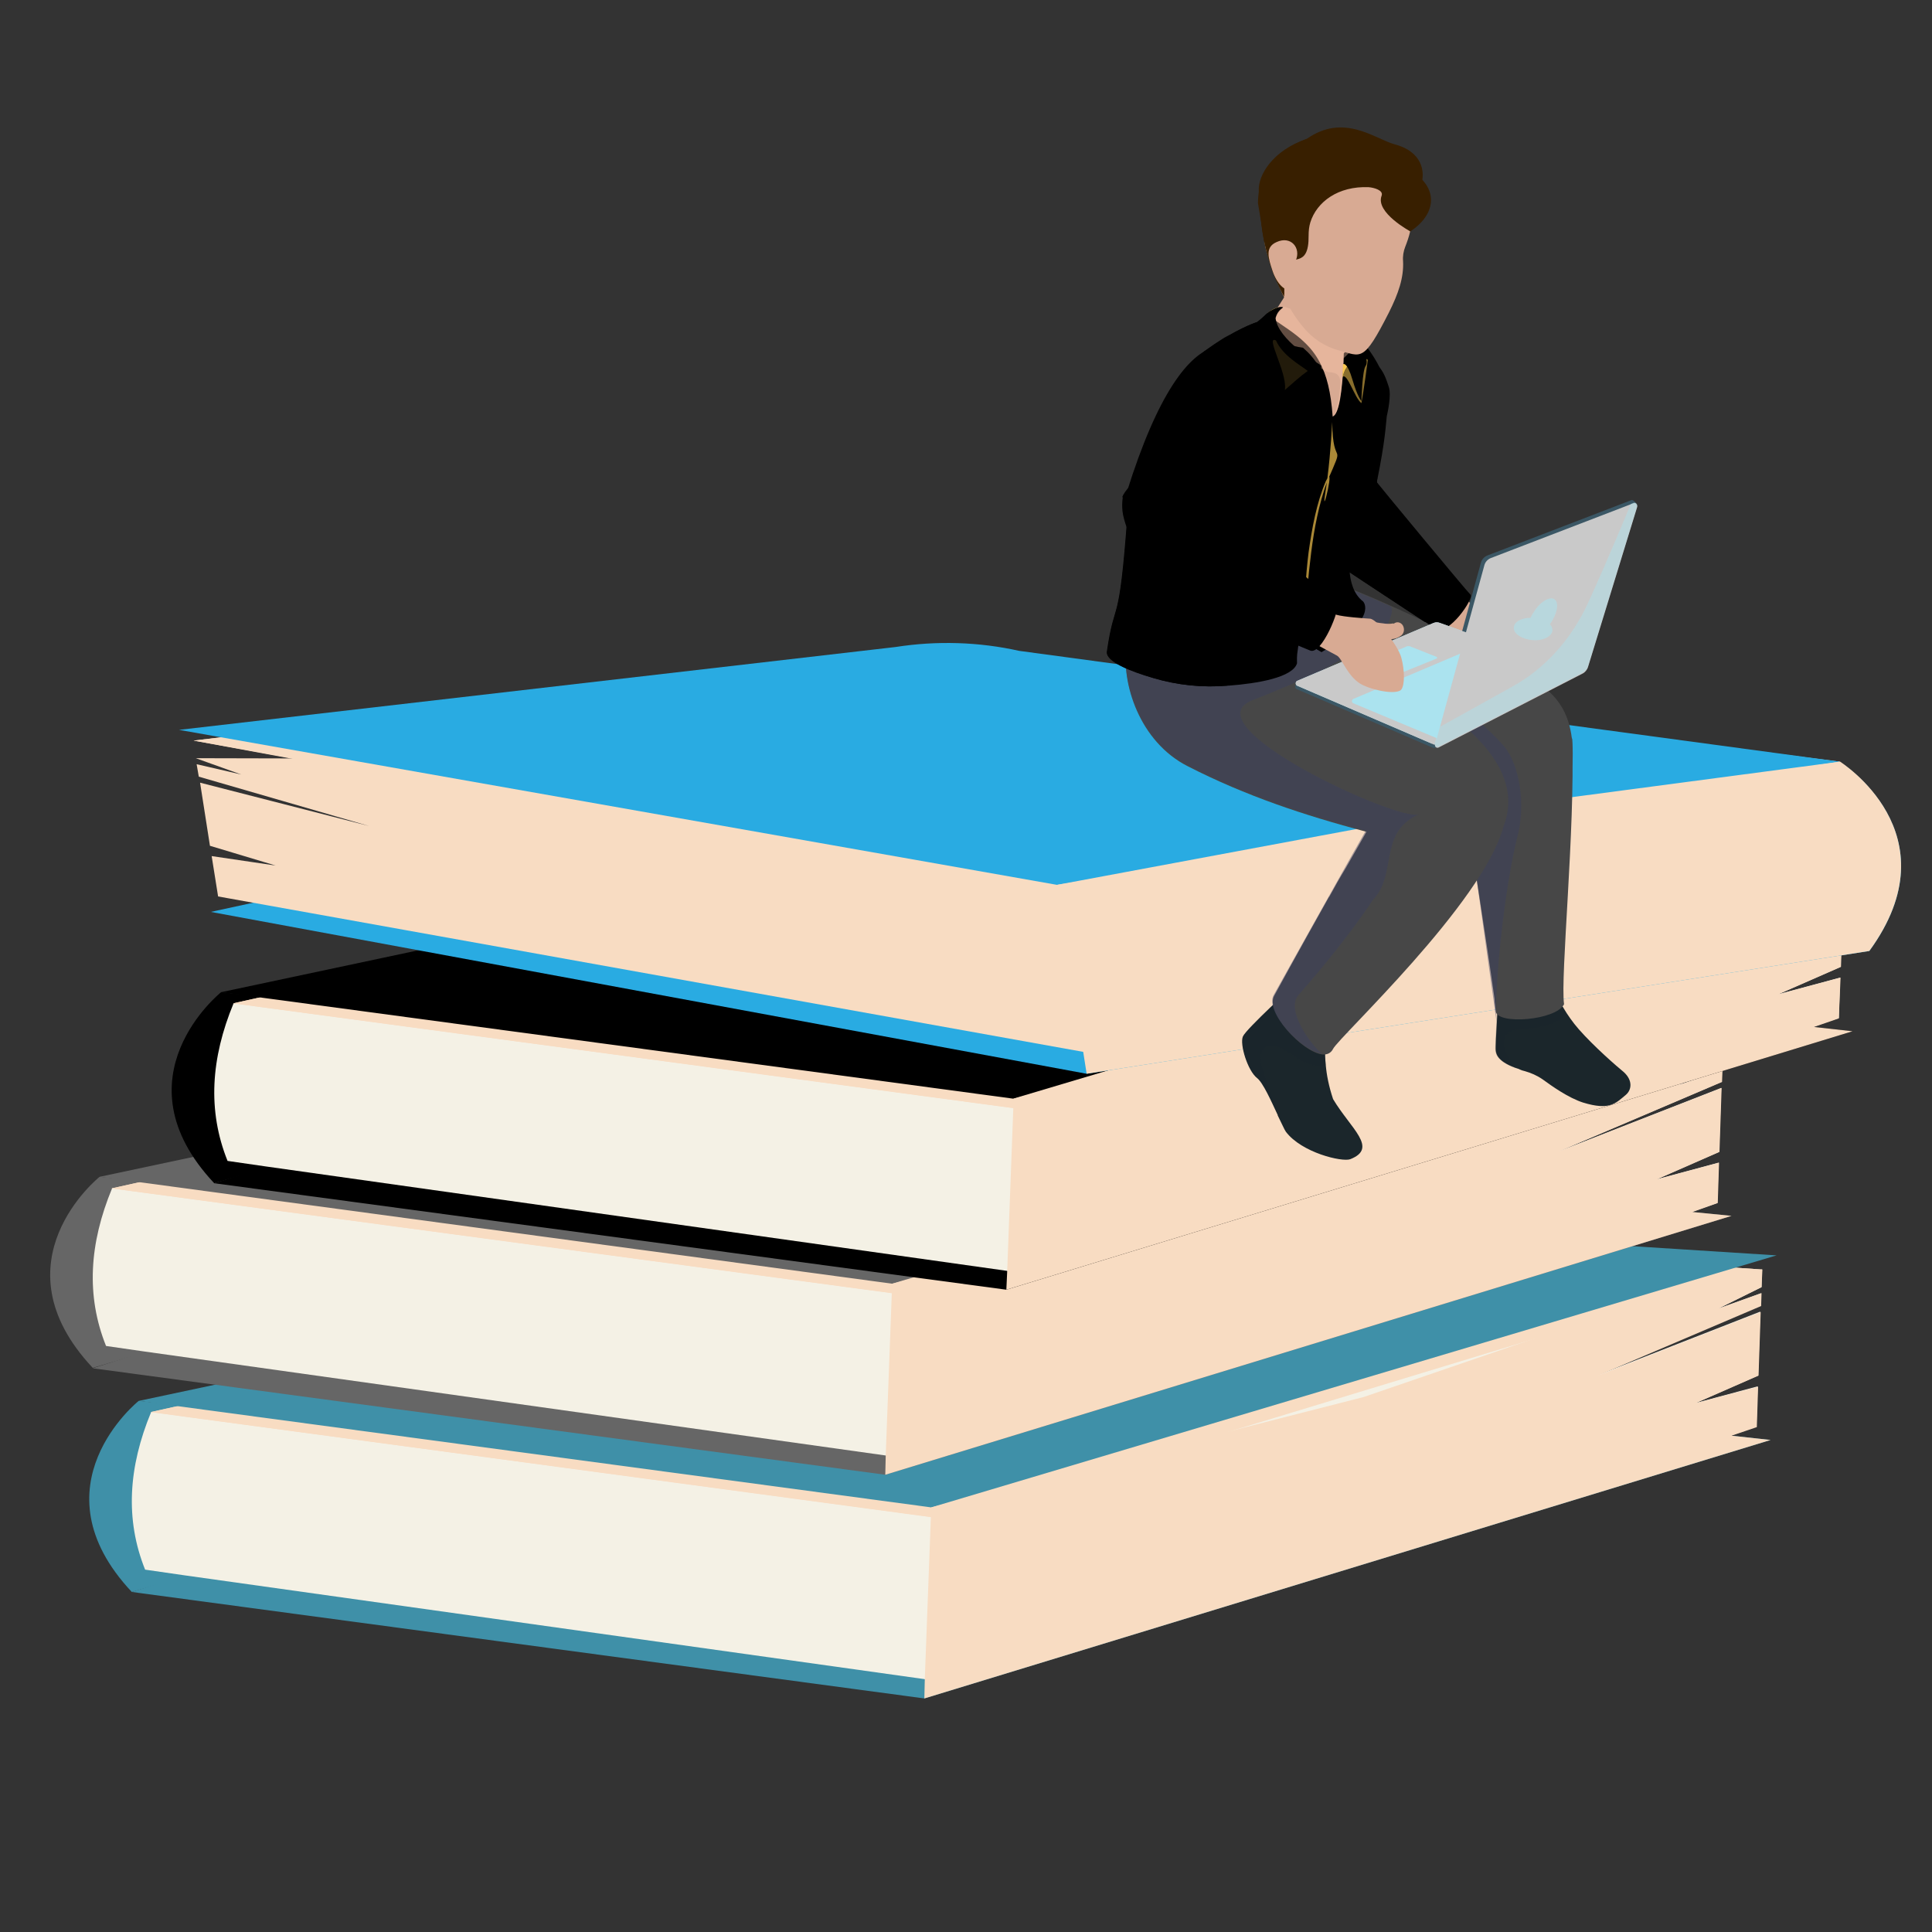 <?xml version="1.0" encoding="utf-8"?>
<!-- Generator: Adobe Illustrator 25.2.1, SVG Export Plug-In . SVG Version: 6.00 Build 0)  -->
<svg version="1.1" id="Layer_1" xmlns="http://www.w3.org/2000/svg" xmlns:xlink="http://www.w3.org/1999/xlink" x="0px" y="0px"
	 viewBox="0 0 450 450" style="enable-background:new 0 0 450 450;" xml:space="preserve">
<rect x="0" y="0" width="450" height="450" fill="#333333" stroke="none"/>
<style type="text/css">
	.st0{fill:#3F90A8;}
	.st1{fill:#F4F1E5;}
	.st2{fill:#F8DCC2;}
	.st3{fill:#EC925D;}
	.st4{fill:#A64C49;}
	.st5{fill:#666666;}
	.st6{fill:#29ABE2;}
	.st7{fill:#3B5765;}
	.st8{opacity:0.28;fill:#3B5765;}
	.st9{opacity:0.4;fill:#EC925D;}
	.st10{fill:#F8C650;}
	.st11{fill:#FCC7A9;}
	.st12{opacity:0.43;fill:#EC925D;}
	.st13{opacity:0.51;fill:#F8C650;}
	.st14{opacity:0.39;fill:#FCC7A9;}
	.st15{opacity:0.55;fill:#F8C650;}
	.st16{opacity:0.69;fill:#F8C650;}
	.st17{opacity:0.14;fill:#F8C650;}
	.st18{fill:#ABE3EF;}
	.st19{opacity:0.54;fill:#ABE3EF;}
	.st20{opacity:0.45;fill:#ABE3EF;}
	.st21{fill:#1B262B;}
	.st22{opacity:0.28;fill:#1B262B;}
	.st23{fill:#474747;}
	.st24{opacity:0.43;fill:#3B4063;}
	.st25{fill:#D8AA93;}
	.st26{fill:#381F00;}
	.st27{fill:#C9C9C9;}
	.st28{fill:#444444;}
	.st29{fill:#898989;}
	.st30{fill:#565656;}
	.st31{fill:#A5A5A5;}
</style>
<g>
	<g>
		<path class="st0" d="M692.3,567c0,0-18.8,15-1.2,33.7l84.6-24.9L692.3,567z"/>
		<polygon class="st0" points="980.3,573.9 831,619.6 691.1,600.7 700.3,597.8 841.9,552.4 842,552.4 908.5,566.3 973.5,573.2 		"/>
		<path class="st1" d="M978.8,546.9l-7.7,3.8l7.6-2.7l-0.1,2.2l-28.8,12.3l28.7-11.2l-0.4,11.3l-11.1,4.8l11-2.9l-0.3,7.1l-4.4,1.5
			l-142.1,43.1l-0.4-0.1l-130.8-18.4l-6.8-1c-3.6-8.8-2.9-18.1,1-27.8l147.4-16.6h0.1l130-7.8l6.9-0.8L978.8,546.9z"/>
		<polygon class="st2" points="694.4,569 847.6,535 978.9,543.8 834.3,587.8 		"/>
		<polygon class="st2" points="694.4,569 847.6,535 978.9,543.8 832.3,587.5 		"/>
		<path class="st0" d="M692.3,567L835,536.7c6.9-2.4,14.2-3.6,21.6-3.3l124.9,7.9l-149.3,44.5L692.3,567z"/>
		<polygon class="st2" points="980.3,573.9 831,619.6 831.1,616.2 832.2,585.8 908.5,566.3 972,544.6 978.9,543.8 978.8,546.9 
			971.1,550.7 978.7,548 978.7,550.2 949.9,562.5 978.6,551.3 978.2,562.6 967.2,567.4 978.2,564.5 977.9,571.6 973.5,573.2 		"/>
	</g>
	<g>
		<path class="st3" d="M685.4,527.5c0,0-18.8,15-1.2,33.7l84.6-24.9L685.4,527.5z"/>
		<polygon class="st3" points="973.4,534.4 824.1,580 684.2,561.2 693.4,558.3 835,512.9 835.1,512.9 901.6,526.8 966.6,533.6 		"/>
		<path class="st1" d="M971.9,507.4l-7.7,3.8l7.6-2.7l-0.1,2.2L943,523l28.7-11.2l-0.4,11.3l-11.1,4.8l11-2.9l-0.3,7.1l-4.4,1.5
			l-142.1,43.1l-0.4-0.1l-130.8-18.4l-6.8-1c-3.6-8.8-2.9-18.1,1-27.8L835,512.9h0.1l130-7.8l6.9-0.8L971.9,507.4z"/>
		<polygon class="st2" points="687.5,529.5 840.7,495.4 972,504.3 827.4,548.3 		"/>
		<polygon class="st2" points="687.5,529.5 840.7,495.4 972,504.3 825.4,548 		"/>
		<path class="st3" d="M685.4,527.5l142.7-30.3c6.9-2.4,14.2-3.6,21.6-3.3l124.9,7.9l-149.3,44.5L685.4,527.5z"/>
		<polygon class="st2" points="973.4,534.4 824.1,580 824.2,576.7 825.3,546.3 901.6,526.8 965.1,505.1 972,504.3 971.9,507.4 
			964.2,511.2 971.8,508.5 971.8,510.7 943,523 971.7,511.8 971.3,523 960.3,527.9 971.3,524.9 971,532.1 966.6,533.6 		"/>
	</g>
	<g>
		<path class="st4" d="M706.8,494.8c0,0-18.8,15-1.2,33.7l84.6-24.9L706.8,494.8z"/>
		<polygon class="st4" points="994.9,501.7 845.5,547.4 705.6,528.6 714.8,525.6 856.4,480.2 856.5,480.2 923,494.2 988,501 		"/>
		<path class="st1" d="M993.3,474.8l-7.7,3.8l7.6-2.7l-0.1,2.2l-28.8,12.3l28.7-11.2l-0.4,11.3l-11.1,4.8l11-2.9l-0.3,7.1L988,501
			l-142.1,43.1l-0.4-0.1l-130.8-18.4l-6.8-1c-3.6-8.8-2.9-18.1,1-27.8l147.4-16.6h0.1l130-7.8l6.9-0.8L993.3,474.8z"/>
		<polygon class="st2" points="709,496.8 862.1,462.8 993.4,471.7 848.9,515.6 		"/>
		<polygon class="st2" points="709,496.8 862.1,462.8 993.4,471.7 846.8,515.4 		"/>
		<path class="st4" d="M706.8,494.8l142.7-30.3c6.9-2.4,14.2-3.6,21.6-3.3l124.9,7.9l-149.3,44.5L706.8,494.8z"/>
		<polygon class="st2" points="994.9,501.7 845.5,547.4 845.6,544 846.7,513.7 923,494.2 986.5,472.4 993.4,471.6 993.3,474.8 
			985.7,478.6 993.3,475.9 993.2,478.1 964.4,490.4 993.2,479.1 992.8,490.4 981.7,495.2 992.7,492.3 992.5,499.5 988,501 		"/>
	</g>
	<g>
		<path class="st0" d="M997.8,487.5l-11.1-2.5l-78.6-17.6l5.7-0.9l8.4-1.3l10.3-1.7l53-8.3l7-1.1
			C992.5,454.2,1013,466.8,997.8,487.5z"/>
		<polygon class="st0" points="997.8,487.5 859.6,509.2 705,480.7 772.8,466 778.5,464.6 809.5,451.6 840.7,443.9 873.4,453.6 
			918.1,464 921.8,465.1 922.2,465.2 922.8,465.4 988.5,484.8 		"/>
		<path class="st2" d="M716.4,472.5l-11.5-3.5l-1.7-11.1l29.9,7.7l-30.1-8.7l-0.3-2.2l7.9,1.8l-8.1-2.9l290.1,0.7
			c5.5,20.6,5,20.6,2.4,29.7l-136,21.4l-152.7-27.4l-1.1-7.1L716.4,472.5z"/>
		<polygon class="st2" points="990.7,456.4 835,434.5 702,450.4 852.5,478.1 		"/>
		<polygon class="st2" points="992.9,455.3 992.6,454.2 835,434.5 702,450.4 854.7,477.8 		"/>
		<path class="st0" d="M992.6,454.2l-144.8-19.5c-7.2-1.6-14.6-1.8-21.8-0.7l-126.6,14.6l155,27.4L992.6,454.2z"/>
		<path class="st2" d="M997.8,487.5l-138.2,21.7l-0.6-3.9l-4.3-27.5l-0.3-1.9l63.8-11.9l67-8.8l7.4-1
			C992.5,454.2,1013,466.8,997.8,487.5z"/>
	</g>
</g>
<g>
	<g>
		<path class="st0" d="M32.3,326.3c0,0-24.8,19.8-1.6,44.5l111.6-32.9L32.3,326.3z"/>
		<polygon class="st0" points="412.4,335.4 215.3,395.6 30.7,370.8 42.8,366.9 229.6,307 229.8,307 317.6,325.4 403.3,334.4 		"/>
		<path class="st1" d="M410.3,299.8l-10.1,5l10-3.6l-0.1,2.9l-38,16.2l37.9-14.8l-0.5,14.9l-14.6,6.4l14.5-3.9l-0.3,9.4l-5.8,2
			l-187.5,56.9l-0.5-0.1L42.8,366.9l-9-1.3c-4.7-11.7-3.9-23.9,1.4-36.7L229.6,307h0.1l171.5-10.3l9.2-1L410.3,299.8z"/>
		<polygon class="st2" points="35.1,328.9 237.2,284 410.5,295.7 219.7,353.7 		"/>
		<polygon class="st2" points="35.1,328.9 237.2,284 410.5,295.7 217,353.4 		"/>
		<path class="st0" d="M32.3,326.3l188.3-40c9.1-3.2,18.8-4.7,28.4-4.4l164.8,10.5l-196.9,58.7L32.3,326.3z"/>
		<polygon class="st2" points="412.4,335.4 215.3,395.6 215.4,391.2 216.9,351.1 317.6,325.4 401.3,296.7 410.5,295.7 410.3,299.8 
			400.2,304.8 410.3,301.2 410.2,304.2 372.2,320.4 410.1,305.6 409.6,320.4 395,326.8 409.5,323 409.2,332.4 403.3,334.4 		"/>
	</g>
	<g>
		<path class="st5" d="M23.2,274.1c0,0-24.8,19.8-1.6,44.5l111.6-32.9L23.2,274.1z"/>
		<polygon class="st5" points="403.3,283.2 206.2,343.5 21.6,318.7 33.7,314.8 220.5,254.9 220.7,254.9 308.5,273.3 394.2,282.3 		
			"/>
		<path class="st1" d="M401.2,247.7l-10.1,5l10-3.6l-0.1,2.9l-38,16.2l37.9-14.8l-0.5,14.9l-14.6,6.4l14.5-3.9l-0.3,9.4l-5.8,2
			l-187.5,56.9l-0.5-0.1L33.7,314.8l-9-1.3c-4.7-11.7-3.9-23.9,1.4-36.7l194.5-21.9h0.1l171.5-10.3l9.2-1L401.2,247.7z"/>
		<polygon class="st2" points="26,276.8 228.1,231.9 401.4,243.6 210.6,301.6 		"/>
		<polygon class="st2" points="26,276.8 228.1,231.9 401.4,243.6 207.9,301.2 		"/>
		<path class="st5" d="M23.2,274.1l188.3-40c9.1-3.2,18.8-4.7,28.4-4.4l164.8,10.5L207.8,299L23.2,274.1z"/>
		<polygon class="st2" points="403.3,283.2 206.2,343.5 206.3,339.1 207.8,299 308.5,273.3 392.2,244.6 401.4,243.5 401.2,247.7 
			391.1,252.7 401.2,249.1 401.1,252 363.1,268.2 401,253.4 400.5,268.3 385.9,274.7 400.4,270.8 400.1,280.2 394.2,282.3 		"/>
	</g>
	<g>
		<path d="M51.5,231.1c0,0-24.8,19.8-1.6,44.5l111.6-32.9L51.5,231.1z"/>
		<polygon points="431.5,240.2 234.4,300.4 49.9,275.6 62,271.7 248.8,211.8 249,211.8 336.8,230.2 422.5,239.2 		"/>
		<path class="st1" d="M429.5,204.6l-10.1,5l10-3.6l-0.1,2.9l-38,16.2l37.9-14.8l-0.5,14.9l-14.6,6.4l14.5-3.9l-0.3,9.4l-5.8,2
			L235,296.1l-0.5-0.1L62,271.7l-9-1.3c-4.7-11.7-3.9-23.9,1.4-36.7l194.5-21.9h0.1l171.5-10.3l9.2-1L429.5,204.6z"/>
		<polygon class="st2" points="54.3,233.7 256.4,188.8 429.7,200.5 238.9,258.5 		"/>
		<polygon class="st2" points="54.3,233.7 256.4,188.8 429.7,200.5 236.2,258.1 		"/>
		<path d="M51.5,231.1l188.3-40c9.1-3.2,18.8-4.7,28.4-4.4L433,197.2L236,255.9L51.5,231.1z"/>
		<polygon class="st2" points="431.5,240.2 234.4,300.4 234.6,296 236.1,255.9 336.8,230.2 420.5,201.5 429.6,200.5 429.5,204.6 
			419.4,209.6 429.4,206 429.4,209 391.4,225.2 429.3,210.4 428.8,225.2 414.2,231.6 428.7,227.7 428.3,237.2 422.5,239.2 		"/>
	</g>
	<g>
		<path class="st6" d="M435.4,221.5l-14.7-3.3L317,195l7.6-1.2l11.1-1.8l13.6-2.2l69.9-11l9.2-1.4
			C428.5,177.4,455.4,194.1,435.4,221.5z"/>
		<polygon class="st6" points="435.4,221.5 253.1,250.1 49.1,212.4 138.5,193 146,191.1 187,174 228.1,163.9 271.3,176.7 
			330.3,190.4 335.2,191.9 335.7,192 336.4,192.2 423.1,217.8 		"/>
		<path class="st2" d="M64.2,201.6L48.9,197l-2.3-14.7l39.4,10.1l-39.7-11.5l-0.5-2.9l10.4,2.4l-10.6-3.8l382.8,0.9
			c7.2,27.2,6.6,27.1,3.2,39.2L252.3,245L50.8,208.8l-1.5-9.4L64.2,201.6z"/>
		<polygon class="st2" points="426,180.4 220.6,151.4 45.1,172.5 243.6,209.1 		"/>
		<polygon class="st2" points="428.9,178.9 428.5,177.4 220.6,151.4 45.1,172.5 246.5,208.7 		"/>
		<path class="st6" d="M428.5,177.4l-191.1-25.8c-9.4-2.1-19.2-2.4-28.8-0.9L41.7,170l204.5,36.1L428.5,177.4z"/>
		<path class="st2" d="M435.4,221.5l-182.3,28.6l-0.8-5.1l-5.7-36.3l-0.4-2.6l84.2-15.7l88.4-11.7l9.8-1.3
			C428.5,177.4,455.4,194.1,435.4,221.5z"/>
	</g>
</g>
<g>
	<path class="st7" d="M966.7,536.1c-3,2.1-4.7,4-12.4,1.9c-4.2-1.1-8.8-4.1-11.6-5.8c-1.6-1-3.3-1.6-5.1-2.1c-0.5-0.1-1-0.2-1.5-0.4
		c-0.1,0-0.1,0-0.2-0.1c-6.2-1.7-6.5-3.8-6.7-4.6c-0.3-0.9,1-16.3,1-16.3l17.1,3.7c0,0,2.2,3.8,5.6,7.2c4.3,4.3,11,9.2,12.9,10.7
		C968.8,532.6,968.3,535,966.7,536.1z"/>
	<path class="st8" d="M949.2,515.2c0,0,2.1,3.7-12.8,4.7c-9.2,0.7-2.3,8.8-0.4,9.7c-6.2-1.7-6.5-3.8-6.7-4.6c-0.3-0.9,1-16.3,1-16.3
		l17.1,3.7C947.4,512.6,948,513.6,949.2,515.2z"/>
	<path class="st3" d="M951.4,452.9c-0.3,6.8-4.6,8.9-7.6,14.1c-2.1-0.6-5.1-1-9-1.3c-3.6-0.3-7.8-0.5-12.3-0.6
		c-23.3-0.7-55.7-0.4-60.5-6.2c-1.3-1.6-7-24.1-7.9-25.7c-1.9-3.5-3-7-3-10.3c-0.1-6,2.7-11,8.4-13c3.2-1.2,7.5-1.3,12.6-0.1
		c2,0.8,6.1-1.8,8.2-1.2c1.9,0.6,3.7,1.2,5.5,1.8c4.5,1.5,8.9,3.1,13.2,4.7c17.1,6.5,33.9,14.7,44.6,20.5
		C950.1,440,951.7,446.3,951.4,452.9z"/>
	<path class="st3" d="M951.3,448.2c0.9,22.4-3.4,58.8-2.4,65.6c-2.4,4-19.1,5.1-19.6,1.8c-0.3-2.7-0.3-2.8-0.4-3.1
		c-1.8-11.6-8.4-48.2-9.4-52c0-0.1,0-0.2,0.1-0.4c0.8-1.5,6.1-5.9,11.9-10.3C939.2,444,951.3,446.5,951.3,448.2z"/>
	<path class="st9" d="M935.7,472c-3.7,12.4-6.9,37.9-6,46.3c-1.8-11.6-7.7-48.4-8.7-52.1c0-0.1,1.5-0.9,1.6-1
		c-23.3-0.7-55.7-0.4-60.5-6.2c-1.3-1.6-7-24.1-7.9-25.7c-1.9-3.5-3-7-3-10.3l34.7-12.4c4.5,1.5,8.9,3.1,13.2,4.7
		c0,0,1.8,0.3-1.2,5.4c-1.2,2,2.4,7.2,4.4,8.4c11,6.9,23,14.2,29.5,20.9C936.5,454.7,937.9,464.6,935.7,472z"/>
	<path class="st10" d="M904,347.5c-0.3,1.7-6.2,26.6-8.7,36.9c0,0,0,0,0,0c-0.6,2.6-1,4.3-1,4.4c-5.3-0.7-15.4-3.3-19.6-8.5
		c-1.5-1.8-2.2-4-1.8-6.5c0.8-4.3,4.2-14.3,5.3-18.3c1.5-5.7,3.5-10.3,5.8-13.9c2.6-4,5.6-6.6,9-7.5c8-2.2,10,2.2,11.5,6.2
		C905.3,342.4,904.1,346.6,904,347.5z"/>
	<path class="st11" d="M919.1,411.6c0,0,4,4.2,6.1,5c2.1,0.8,6.1-0.6,10.3,0c4.2,0.6,5.4,6.3,6.1,7.6c0.7,1.3,0.9,5.5-3.4,5.7
		c-4.3,0.2-9.1-6.3-9.2-4c1.6,2.9,3,4.5,0.9,4.6c-2,0.1-5.2-5.9-8.2-6.8c-3-0.9-5.3-2-6.1-3.9C914.9,417.9,919.1,411.6,919.1,411.6z
		"/>
	<path class="st10" d="M912.2,420.9c0,0-1.1-0.6-2.9-1.7c0,0-0.1,0-0.1,0c-7.9-4.5-28.8-16.4-31.1-17.7c-2.8-1.6-7.2-7.3-8.5-9.3
		c0.3-5.2,2.3-9.3,5.1-11.9c5.4-5,13.9-4.6,20.6,4.2c0,0.1,26,27.2,26.9,28C923.2,413.2,916,422.6,912.2,420.9z"/>
	<path class="st10" d="M872.4,325.5l-2.5-3.5c0,0,3.3-2.8,7.4-1L872.4,325.5z"/>
	<path class="st10" d="M869.9,322c0,0,3.3-2.8,7.4-1c4.1,1.7-4.9,4.6-4.9,4.6L869.9,322z"/>
	<path class="st7" d="M910.7,301.8c-7.4,6.3-8.4,17-22.6,17c-14.2,0-11.7,3.5-15.9-5.3c-4.1-8.6-4.3-13.2-4.9-21.6
		c-0.3-4.1,4.4-10.3,13.6-13c10.7-6.6,19.7,0,25.2,1.2c8,1.8,8.7,6.8,7.7,9.7C913.9,297.4,913.2,297.9,910.7,301.8z"/>
	<path class="st3" d="M922.3,446.6c0.1,0.8-3.5,9.3-6.8,16.8c-0.2,0.4-0.4,0.9-0.6,1.3c-2.4,5.5-4.5,10.1-4.7,10.1
		c-4.6-0.9-9.1-1.9-13.6-2.9c-1.5-0.3-2.9-0.6-4.4-1c-17.6-4-34.4-8.8-51-16.1c-13.9-6.1-19.2-20.6-17.6-29.9
		c0.2-1.1,0.4-2.1,0.5-3.1c2.5-15.1,2.7-14.8,22.6-13.9c3.6,0.2,12.9,4.3,16.5,5.4c9,2.9,6-1.9,13.5,2.8c0.4,0.3,0.9,0.6,1.3,0.9
		c3.7,2.3,7,4.4,10.1,6.4c14,8.8,22.7,14.6,29.7,19.7c0.3,0.2,0.6,0.4,0.9,0.7c1.2,0.8,2.3,1.7,3.4,2.5
		C922.1,446.5,922.2,446.6,922.3,446.6z"/>
	<path class="st7" d="M887.7,552.1c-2.3,0.8-13.9-1.6-18.5-6.8c-0.4-0.4-1.2-2.1-2.3-4.1c0,0,0,0,0-0.1c-1.8-3.4-4.2-7.9-5.9-9.1
		c-2.7-1.8-5-8.4-4.1-10.3c0.9-1.9,15-12.9,15-12.9l9.4,10.6c0,0-1.4,3.4-0.8,9.5c0.3,2.4,0.9,5.2,2.1,8.4
		C887.8,544.6,895.8,549.3,887.7,552.1z"/>
	<path class="st8" d="M881.4,519.4c0,0-1.4,3.4-0.8,9.5c-1.7,0.5-4.7,0.4-9.8-2.6c-8.9-5.3-9.2,0.1-8.8,1.8c0.3,1.7,3,7.7,4.9,13.1
		c-1.8-3.4-4.2-7.9-5.9-9.1c-2.7-1.8-5-8.4-4.1-10.3c0.9-1.9,15-12.9,15-12.9L881.4,519.4z"/>
	<path class="st3" d="M931.7,469.7c-5.9,19.1-47.2,52-48.9,55c-0.6,1.1-1.8,1.5-3.1,1.4c0,0,0,0-0.1,0c-5.9-0.6-16.5-10.6-13.7-14.6
		c0,0,6.8-10.8,15.6-24.3c0,0,0-0.1,0.1-0.1c1.5-2.4,3.1-4.8,4.8-7.3c1.9-2.9,3.9-5.9,5.9-8.9c0.2-0.3,0.4-0.6,0.6-0.9
		c1.9-2.8,3.8-5.7,5.6-8.4c0.5-1.9,10.6-21.3,11.1-23.3c3,1.7,5.7,3.3,8.1,4.9c0.3,0.2,0.6,0.4,0.9,0.7c1.2,0.8,2.3,1.7,3.4,2.5
		c0.1,0.1,0.2,0.2,0.3,0.3C933.2,455.4,934.5,463.1,931.7,469.7z"/>
	<path class="st12" d="M859.6,438.6c23.5-8,29.9-11.8,29.6-14.3c-3.1-2-7.6-4.8-11.3-7.1l-16,0l-37.3,4.2l-0.5,0.5
		c-0.2,1-0.3,2-0.5,3.1c-1.6,9.3,3.8,23.8,17.6,29.9c16.6,7.3,33.4,12.1,51,16.1c-0.4,0.5-26.4,40.6-26.4,40.6
		c-2.8,4,7.8,14,13.7,14.6c-2.9-1.9-10.5-10.8-6.8-14.4c14.1-13.8,21.3-23.4,21.3-23.4c7.2-6.4,1.5-16.7,13.2-21.3
		C901.2,468.4,841.4,444.8,859.6,438.6z"/>
	<path class="st13" d="M909.2,419.2c-7.9-4.5-28.8-16.4-31.1-17.7c-2.8-1.6-7.2-7.3-8.5-9.3c0.3-5.2,2.3-9.3,5.1-11.9
		c-1.5-1.8-2.2-4-1.8-6.5c0.8-4.3,4.2-14.3,5.3-18.3c1.5-5.7,3.5-10.3,5.8-13.9l12.6,2.1c0,0-0.4,36.2-1.4,40.8c0,0,1.7,3.9,2.2,8.1
		C898,396.2,901,414,909.2,419.2z"/>
	<path class="st10" d="M903.9,341.4c0,0.3,0,0.6,0,0.9v0.2c0,20.1-15.6,52.4-16.1,58.6c0,0-2.1,9.2,3.6,12.8c0,0,4.7,4.1-12,12.5
		c-0.2-0.1-0.4-0.2-0.6-0.3c-1.4-0.7-2.6-1.4-3.4-2.3c-0.9-1-1.3-2.2-0.8-3.8c-0.8,1.8-1.3,3.3-1.6,4.5c-0.1,0.4-0.2,0.8-0.3,1.1
		c-0.4,1.9-0.3,2.9-0.2,3.5c-1.3,3.5-11.3,5-19.6,5.6c-0.1,0-0.2,0-0.4,0c-7.2,0.5-14.5-0.1-21.5-1.9c-6.4-1.6-13.6-4-13.2-6.5
		c2.4-13.9,9.3-25.3,11.7-54.7c0.2-2.2,10.2-28.1,17.3-36.4c0.8-0.9,1.5-1.6,2.2-2c0.5-0.3,0.8-0.5,1.1-0.8c2.1-1.4,3-2.2,6.2-3.9
		c0.7-0.4,1.5-0.8,2.5-1.3c18-8.8,35.5-7,44,10c0.4,0.8,0.2,0.4,0.7,2C903.7,340.1,903.8,340.7,903.9,341.4z"/>
	<path class="st11" d="M898.6,325.4l-7.1,6.5c0,1-0.1,2.2-0.2,3.4c-0.3,5.3-1.1,11.7-3.1,12.2c-0.5-6-1.7-10.2-3.7-13.4
		c-1.2-2-2.8-3.6-4.5-5.1c-2.6-2.1-5.7-3.9-9.4-5.9c0.2-0.4,9-12.2,9-12.2C882.1,307.4,900.4,322.1,898.6,325.4z"/>
	<path class="st14" d="M898.5,327.3l-7.1,6c0,0.9-0.5,14-3.2,14.3c1.2-0.5,2-4.4,2.3-6.7c0.3-2.4,0.2-4.2-3.2-4.2
		c-1-0.3-1.9-0.7-2.8-1.3c-1.2-1.8-2.8-3.3-4.5-4.6c-14.7-1.8-5.6-10.2-5.6-10.2L898.5,327.3z"/>
	<path class="st10" d="M885.1,335c-0.1,0.3-0.2,1.8,0.4,3.3c0,0-6.2-0.1-7.8-2.3c-1.6-2.1,6.4-1.5,7.3-1.2
		C885.1,334.9,885.1,335,885.1,335z"/>
	<path class="st13" d="M860.7,383.8c4.7-10.7,0.5-22.9,1.5-33.5c1.1-11-0.1-16.5-2.2-19.2c-1.8-1.9,4-5.8,5.9-4.9
		c-3.7,1-2.4,4.1-1.4,4.8c3.8,2.9,5.8,13.8,5.8,13.8s11.3-7,14.3-7c-4.5-0.8-17.7-13.6-17.7-13.6c-4.5,0.8-15.8,7.4-15.5,7.4
		c-0.3,0.3-1.9,1.5-2.4,1.8c-0.6,0.4-1.4,1.1-2.2,2c-7.1,8.3-17.1,34.2-17.3,36.4c-2.4,29.4-9.3,40.7-11.7,54.7
		c-0.4,2.5,6.8,4.8,13.2,6.5c7,1.8,14.2,2.4,21.5,1.9c-8.2-1.6-42-6.2-20.6-22.3c2.7-2,28.9,11.6,40.9,12.1c0,0,0.1,0,0.1,0
		c0.9-0.4,4.1,0.8,5.8,1.6c0.2,0.1,0.4,0.2,0.6,0.3c6.1-4.3,4.7-9.7,4.7-11.9C884.1,410.5,855.8,394.9,860.7,383.8z"/>
	<path class="st10" d="M873.6,335.6c3.6,0.1,11.3-1,11.5-0.7c0,0,0,0,0,0.1c0,0.3-0.2,1.9,0.4,3.3
		C881.5,335.1,874,337.6,873.6,335.6z"/>
	<path class="st10" d="M885,334.9c-0.6-0.2-2,0.4-3.6,1.4c-2,1.3-4.5,3.1-6.6,4.8c-2.5,2-4.4,3.6-4.4,3.6s0.1-11.3-4.3-14.5
		c-4.3-3.1,1.5-6.4,2.2-7.1c0.8-0.7,1.5-1.2,2-1.5c0,0,0,0,0,0s2.2-1.3,3.6-1.2c1.4,0.1-1,0.2-1.7,2.7
		C872.7,328.6,883.3,334,885,334.9z"/>
	<path class="st15" d="M891.3,337.8c1.3-1.2,3.5,5.2,5.4,6.5c0.7-3.5,1.6-9.1,1.8-10.7C895.2,331.8,892,335.1,891.3,337.8z"/>
	<path class="st10" d="M891.3,338c0,0,0.5-2.7,2.5-3.6c1.8-0.9-1.5,0-2.2,0.2c-0.1,0-0.1,0.1-0.1,0.2L891.3,338z"/>
	<path class="st10" d="M891.5,334.6c0,0,1.1-0.5,2.6,3.8c1.4,4.3,2.6,5.3,2.6,5.3s0.3-7.7,1.3-8.7c1-1-1-4.7-1-4.7L891.5,334.6z"/>
	<path class="st11" d="M909.3,305.6c-0.5,1.1-0.7,2.3-0.6,3.5c0.3,4.1-1.3,8.1-4,12.7c-7.3,12.6-7.9,10.9-14.4,9.4
		c-4-0.9-7.7-3-10.5-6c-3.9-4.2-7.3-10-10.2-18.4c-1.1-3.1-0.9-6.6,0.6-9.6c7.5-14.6,21.5-8.6,34-5.8
		C913.6,293.6,911.3,301,909.3,305.6z"/>
	<path class="st7" d="M910.7,301.8c0,0-10.1-4.7-8.3-8.8c0.6-1.4-2.2-2.1-3.7-2.1c-8.7-0.4-14.9,3.6-16.7,8.8
		c-0.4,1.1-0.5,2.2-0.5,3.3c0.1,8.4-5.3,4.3-6.6,7.5c-0.7,1.7-1.9,2.1-2.2,4.1c-3-4.5-4.4-13.5-5.6-19.7c0.1-6.2,2.7-10.8,10.1-14.3
		c12.3-5.9,22.9-1.1,28.4,4.4c0,0,0,0,0,0C917.9,287.9,920.4,296.1,910.7,301.8z"/>
	<path class="st7" d="M874.8,310.4c-0.7,1.7-0.2,5.5-0.4,7.5c-5.6-8.6-12.8-30,2.7-37.5L874.8,310.4z"/>
	<path class="st11" d="M877.8,309c-1.5,2.8,0.7,6.4-1.1,7.1c-1.8,0.7-4.3-1.4-5.5-4.6c-1.2-3.2-2.2-5.9,1.1-7.1
		C876.5,302.8,879.5,305.9,877.8,309z"/>
	<path class="st10" d="M849,386.6l9.2-26.2c9.5-19.3,3.6-27.6,2.6-28.7c-1.2-1.4-4.7-1.7-6.3-1.3c-7.4,1.8-16.3,11.2-25.2,36.1
		c-0.1,0.4-6.9,21.2-7,21.8C822.2,388.6,840.2,385.1,849,386.6z"/>
	<path class="st16" d="M888.2,348.9c0.2,12.1-1.8,24.5-7.3,35.5c-2.4,5.6-3.7,11.5-4.6,17.5c-0.9,6-1.5,12-1.8,18.1l-0.1,0
		c0-6.1,0.3-12.2,1.2-18.2c0.9-6,2.2-12.1,4.9-17.6c3-5.3,4.6-11.2,5.6-17.2C887.3,361,887.9,355,888.2,348.9L888.2,348.9z"/>
	<path class="st17" d="M874.8,340.7c0.5-4.1-5.7-13.3-2.5-11.9c1.9,3.8,7.2,6.2,9.2,7.5c-2,1.3-4.5,3.1-6.6,4.8
		C874.7,341,874.7,340.8,874.8,340.7z"/>
	<g>
		<path class="st7" d="M913.2,420.4c-0.6-0.2-1.3-0.2-1.9,0l-38.6,14.1c-0.2-0.2-0.7-0.5-0.7-0.4c-0.1,0.2-0.3,0.9-0.2,1.2
			c0,0,0,0,0,0c0,0,0,0,0,0c0,0,0,0,0,0c0,0.2,0.1,0.4,0.4,0.5l38.9,14.4c0.4,0.1,0.8,0.1,1.2,0l40.1-17.8L913.2,420.4z"/>
		<path class="st18" d="M912.4,449.4l40.8-17.6l-39.8-12.3c-0.6-0.2-1.3-0.2-1.9,0l-39.1,14.4c-0.5,0.2-0.5,0.9,0,1.1l38.9,14.4
			C911.6,449.5,912.1,449.5,912.4,449.4z"/>
		<path class="st7" d="M969.8,390c-1-1.2-1.3-1-1.8-0.9l-41,13.6c-0.9,0.3-1.6,1-1.9,1.9l-14.1,44c-0.2,0.7,0.5,1.3,1.1,1l41.2-18.3
			c0.7-0.3,1.3-0.9,1.6-1.7l14-39.2C969.1,390.4,969.4,390.2,969.8,390z"/>
		<path class="st18" d="M912.4,449.4l40.8-17.6l-39.8-12.3c-0.6-0.2-1.3-0.2-1.9,0l-39.1,14.4c-0.5,0.2-0.5,0.9,0,1.1l38.9,14.4
			C911.6,449.5,912.1,449.5,912.4,449.4z"/>
		<path class="st18" d="M913.8,447.9l36.9-16l-25-6.8c-0.6-0.2-1.2-0.2-1.7,0l-35.4,13c-0.5,0.2-0.5,0.8,0,1l24.1,8.7
			C913.1,448.1,913.5,448.1,913.8,447.9z"/>
		<path class="st18" d="M900.8,432.3l11.5-4c0.2-0.1,0.2-0.4,0-0.4l-7.8-2.7c-0.2,0-0.4,0-0.6,0l-11.2,4.1c0,0.2,0,0.2,0,0.3
			l7.6,2.7C900.6,432.3,900.7,432.3,900.8,432.3z"/>
		<path class="st18" d="M913,450.2l41.2-18.3c0.7-0.3,1.3-0.9,1.6-1.7l14.1-39.5c0.2-0.6-0.4-1.3-1-1.1l-41,13.6
			c-0.9,0.3-1.6,1-1.9,1.9l-14.1,44C911.7,449.9,912.4,450.5,913,450.2z"/>
		<path class="st19" d="M944.9,419.7C944.9,419.7,944.9,419.7,944.9,419.7c2-2.4,2.7-5.1,1.5-6c-1.2-1-3.7,0.1-5.7,2.5
			c-0.5,0.6-1,1.3-1.3,2c-2.7,0-4.8,1.1-4.8,2.4c-0.1,1.5,2.3,2.9,5.4,3c3.1,0.2,5.6-0.9,5.7-2.4
			C945.6,420.6,945.4,420.1,944.9,419.7z"/>
		<path class="st20" d="M968.9,389.7L968,390c0,0.1,0,0.1,0,0.2c0,0-6.2,13-12.1,24.1c-4.8,9.1-12.4,16.5-21.7,21l-21,10.1l-1.2,3.9
			c-0.2,0.7,0.5,1.3,1.1,1l41.2-18.3c0.7-0.3,1.3-0.9,1.6-1.7l14.1-39.5C970.1,390.1,969.5,389.5,968.9,389.7z"/>
	</g>
	<path class="st11" d="M869,408.5c0,0,12.4,8.4,14.6,8.9c2.2,0.6,7.7,0.9,9.7,1c2,0.1,8,6.5,9,9.7c1,3.2,1,6.7,0.1,7.8
		c-1,1.1-6.7,0.6-11-1.1c-4.3-1.7-6-6.7-7.5-7.3c-1.5-0.6-22-10.4-22-10.4L869,408.5z"/>
	<path class="st10" d="M848.8,389.2l0.6-3.8c-7.9,3.9-20.5-7.3-26.9,2.3c0,0-0.6,2.5,0,5c0.7,3,2.3,6.2,4.6,8.4
		c1.6,1.6,4.4,3,5.5,3.5c9,7.5,23.9,14.6,43.6,21.6c3.4,1.4,8.8-10.5,7.9-11.7L848.8,389.2z"/>
	<path class="st11" d="M893.2,418.9c1.3,0.3,2.7,0.5,4,0.6c0.7,0.1,1.3,0.1,1.9,0.1c0.5,0,1.3-0.2,1.1,0c0.8-0.6,1.9-0.4,2.5,0.4
		c0.6,0.8,0.4,1.9-0.4,2.5c-1.4,0.9-2.2,0.8-3,1c-0.8,0.1-1.6,0.1-2.3,0.1c-1.5,0-3-0.1-4.5-0.3c-1.2-0.1-2.1-1.2-2-2.5
		c0.1-1.2,1.2-2.1,2.5-2C893.1,418.8,893.2,418.9,893.2,418.9z"/>
</g>
<g>
	<path class="st7" d="M1210.2,535.6c-2.8,2.3-4.4,4.3-11.6,2c-3.9-1.2-8.3-4.4-10.9-6.3c-1.5-1-3.1-1.8-4.7-2.2
		c-0.5-0.1-1-0.3-1.4-0.4c-0.1,0-0.1,0-0.2-0.1c-5.8-1.8-6.1-4.1-6.3-4.9c-0.3-1,1-17.7,1-17.7l16,4c0,0,2,4.1,5.2,7.8
		c4,4.6,10.3,10,12.1,11.6C1212.2,531.8,1211.8,534.3,1210.2,535.6z"/>
	<path class="st8" d="M1193.8,512.9c0,0,1.9,4-11.9,5.1c-8.6,0.7-2.2,9.5-0.4,10.6c-5.8-1.8-6.1-4.1-6.3-4.9c-0.3-1,1-17.7,1-17.7
		l16,4C1192.2,510,1192.7,511.2,1193.8,512.9z"/>
	<path class="st3" d="M1195.9,445.3c-0.3,7.4-4.3,9.6-7.1,15.3c-1.9-0.6-4.8-1.1-8.4-1.4c-3.3-0.3-7.3-0.5-11.5-0.6
		c-21.8-0.8-52.2-0.4-56.7-6.8c-1.2-1.7-6.6-26.2-7.4-27.9c-1.8-3.8-2.8-7.6-2.9-11.2c-0.1-6.5,2.5-12,7.9-14.1
		c3-1.3,7-1.4,11.8-0.1c1.9,0.8,5.7-2,7.7-1.3c1.7,0.6,3.5,1.3,5.2,2c4.2,1.6,8.3,3.3,12.4,5.1c16,7.1,31.8,16,41.7,22.3
		C1194.7,431.2,1196.2,438.1,1195.9,445.3z"/>
	<path class="st3" d="M1195.8,440.2c0.8,24.3-3.2,63.9-2.2,71.2c-2.2,4.4-17.9,5.5-18.4,2c-0.3-2.9-0.3-3-0.3-3.4
		c-1.7-12.6-7.9-52.3-8.8-56.4c0-0.1,0-0.2,0.1-0.4c0.7-1.7,5.7-6.4,11.1-11.2C1184.5,435.6,1195.8,438.3,1195.8,440.2z"/>
	<path class="st9" d="M1181.2,465.9c-3.5,13.5-6.4,41.1-5.6,50.2c-1.7-12.6-7.2-52.5-8.1-56.6c0-0.1,1.4-0.9,1.5-1.1
		c-21.8-0.8-52.2-0.4-56.7-6.8c-1.2-1.7-6.6-26.2-7.4-27.9c-1.8-3.8-2.8-7.6-2.9-11.2l32.5-13.5c4.2,1.6,8.3,3.3,12.4,5.1
		c0,0,1.7,0.4-1.1,5.8c-1.1,2.2,2.2,7.8,4.1,9.2c10.3,7.4,21.5,15.5,27.6,22.6C1181.9,447.2,1183.2,458,1181.2,465.9z"/>
	<path class="st10" d="M1143.3,363.3c-0.3,1.9,2.4-3.5,0.1,7.6c0,0,0,0.1,0,0.1c-0.6,2.8-0.9,4.6-0.9,4.7c-5-0.7-14.4-3.6-18.3-9.3
		c-1.4-2-7.5,18.1-7.1,15.4c0.7-4.7,4-15.5,5-19.9c1.4-6.2,0.5-1.3,2.7-5.2c2.4-4.4,5.3-7.2,8.4-8.2c7.4-2.4,9.3,2.4,10.7,6.8
		C1144.6,357.7,1143.5,362.2,1143.3,363.3z"/>
	<path class="st11" d="M1165.6,400.4c0,0,3.8,4.6,5.7,5.4c2,0.8,5.7-0.6,9.6,0c3.9,0.6,5,6.8,5.7,8.3c0.7,1.5,0.9,6-3.1,6.2
		c-4,0.2-8.5-6.8-8.6-4.3c1.5,3.1,2.8,4.9,0.9,5c-1.9,0.1-4.9-6.4-7.7-7.4c-2.8-1-5-2.2-5.7-4.2
		C1161.7,407.3,1165.6,400.4,1165.6,400.4z"/>
	<path class="st10" d="M1159.2,410.5c0,0-1-0.7-2.7-1.8c0,0,0,0-0.1-0.1c-7.4-4.9-26.9-17.8-29.1-19.2c-2.6-1.8-6.7-7.9-8-10.1
		c0.3-5.6,2.1-10.1,4.7-12.9c5-5.4,13-5,19.3,4.5c0,0.1,24.4,29.5,25.2,30.3C1169.5,402.2,1162.8,412.3,1159.2,410.5z"/>
	<path class="st10" d="M1113.7,339.4l-2.3-3.8c0,0,3.1-3,6.9-1.1L1113.7,339.4z"/>
	<path class="st10" d="M1111.4,335.6c0,0,3.1-3,6.9-1.1c3.8,1.9-4.6,4.9-4.6,4.9L1111.4,335.6z"/>
	<path class="st7" d="M1149.6,313.6c-6.9,6.9-7.8,18.4-21.2,18.4s-11,3.8-14.9-5.7c-3.8-9.3-4-14.3-4.6-23.4
		c-0.3-4.5,4.1-11.2,12.8-14.1c10-7.1,18.5,0,23.6,1.4c7.5,2,8.2,7.3,7.3,10.5C1152.6,308.9,1151.9,309.5,1149.6,313.6z"/>
	<path class="st3" d="M1168.7,438.5c0.1,0.8-3.3,10.1-6.4,18.3c-0.2,0.5-0.4,0.9-0.6,1.4c-2.2,5.9-4.2,10.9-4.4,10.9
		c-4.3-1-8.6-2-12.7-3.1c-1.4-0.3-2.8-0.7-4.1-1.1c-16.5-4.3-32.2-9.6-47.7-17.5c-13-6.6-18-22.4-16.5-32.5c0.2-1.2,0.3-2.3,0.5-3.3
		c2.4-16.4,2.5-16.1,21.1-15c3.4,0.2,12.1,4.7,15.4,5.9c8.4,3.2,5.6-2.1,12.6,3.1c0.4,0.3,0.8,0.6,1.3,0.9c3.4,2.5,6.6,4.8,9.5,6.9
		c13.1,9.6,21.2,15.9,27.8,21.4c0.3,0.2,0.6,0.5,0.9,0.7c1.1,0.9,2.1,1.8,3.2,2.7C1168.5,438.3,1168.6,438.4,1168.7,438.5z"/>
	<path class="st7" d="M1136.3,552.9c-2.2,0.9-13-1.7-17.3-7.4c-0.4-0.5-1.2-2.3-2.1-4.4c0,0,0,0,0-0.1c-1.7-3.7-3.9-8.6-5.5-9.9
		c-2.5-2-4.7-9.1-3.8-11.2c0.9-2.1,14.1-14,14.1-14l8.8,11.5c0,0-1.4,3.7-0.7,10.3c0.3,2.6,0.8,5.6,1.9,9.1
		C1136.3,544.7,1143.9,549.9,1136.3,552.9z"/>
	<path class="st8" d="M1130.3,517.4c0,0-1.4,3.7-0.7,10.3c-1.6,0.6-4.4,0.5-9.2-2.8c-8.3-5.8-8.6,0.1-8.3,1.9
		c0.3,1.8,2.8,8.3,4.6,14.2c-1.7-3.7-3.9-8.6-5.5-9.9c-2.5-2-4.7-9.1-3.8-11.2c0.9-2.1,14.1-14,14.1-14L1130.3,517.4z"/>
	<path class="st3" d="M1177.4,463.5c-5.5,20.7-44.2,56.4-45.8,59.7c-0.6,1.2-1.6,1.6-2.9,1.5c0,0,0,0-0.1,0
		c-5.5-0.7-15.5-11.5-12.9-15.8c0,0,6.4-11.7,14.6-26.4c0,0,0-0.1,0.1-0.1c1.4-2.6,2.9-5.2,4.5-7.9c1.8-3.2,3.6-6.4,5.5-9.7
		c0.2-0.3,0.4-0.7,0.6-1c1.7-3.1,3.5-6.2,5.3-9.2c0.5-2.1,10-23.1,10.4-25.3c2.8,1.8,5.4,3.6,7.6,5.4c0.3,0.2,0.6,0.5,0.9,0.7
		c1.1,0.9,2.1,1.8,3.2,2.7c0.1,0.1,0.2,0.2,0.3,0.3C1178.8,448,1180.1,456.3,1177.4,463.5z"/>
	<path class="st12" d="M1109.9,429.7c22-8.7,28-12.8,27.7-15.5c-2.9-2.1-7.1-5.3-10.6-7.7l-15,0l-34.9,4.6l-0.5,0.5
		c-0.1,1-0.3,2.2-0.5,3.3c-1.5,10,3.5,25.9,16.5,32.5c15.6,7.9,31.2,13.2,47.7,17.5c-0.4,0.5-24.7,44.1-24.7,44.1
		c-2.6,4.3,7.3,15.1,12.9,15.8c-2.7-2.1-9.9-11.7-6.3-15.7c13.2-15,19.9-25.4,19.9-25.4c6.7-6.9,1.4-18.1,12.3-23.1
		C1148.9,462.1,1092.9,436.4,1109.9,429.7z"/>
	<path class="st13" d="M1156.4,408.6c-7.4-4.9-26.9-17.8-29.1-19.2c-2.6-1.8-6.7-7.9-8-10.1c0.3-5.6,2.1-10.1,4.7-12.9
		c-1.4-2-7.5,18.1-7.1,15.4c0.7-4.7,4-15.5,5-19.9c1.4-6.2,0.5-1.3,2.7-5.2l11.8,2.3c0,0,7.8,6.9,6.9,11.9c0,0,1.6,4.2,2.1,8.8
		C1145.9,383.7,1148.7,403,1156.4,408.6z"/>
	<path class="st10" d="M1143.2,356.6c0,0.3,0,0.7,0,1v0.2c0,21.8-6.4,24.5-6.9,31.2c0,0.1-2,9.9,3.3,13.9c0,0,4.4,4.4-11.2,13.6
		c-0.1-0.1-0.3-0.2-0.5-0.3c-1.3-0.8-2.4-1.5-3.2-2.5c-0.9-1.1-1.2-2.4-0.7-4.2c-0.7,2-1.2,3.6-1.5,4.9c-0.1,0.5-0.2,0.9-0.2,1.2
		c-0.3,2-0.2,3.1-0.2,3.8c-1.2,3.8-10.6,5.4-18.3,6.1c-0.1,0-0.2,0-0.4,0c-6.7,0.6-13.5-0.1-20.1-2c-6-1.8-12.7-4.3-12.3-7
		c2.2-15.1,3.2-5,5.5-36.9c0.1-2.4,6.8-20.5,13.4-29.6c0.7-1,1.4-1.7,2-2.2c0.4-0.3,0.7-0.6,1-0.8c2-1.6,2.8-2.4,5.8-4.2
		c0.7-0.4,1.4-0.9,2.4-1.4c16.9-9.5,33.2-7.6,41.2,10.9c0.4,0.9,0.2,0.4,0.6,2.2C1143.1,355.2,1143.2,355.9,1143.2,356.6z"/>
	<path class="st11" d="M1138.3,339.3l-6.6,7c0,1.1-0.1,2.4-0.1,3.7c-0.3,5.7-1,12.7-2.9,13.2c-0.4-6.5-1.6-11.1-3.5-14.6
		c-1.1-2.2-2.6-3.9-4.2-5.5c-2.4-2.3-5.4-4.2-8.8-6.4c0.2-0.4,8.4-13.3,8.4-13.3C1122.8,319.8,1139.9,335.7,1138.3,339.3z"/>
	<path class="st14" d="M1138.2,341.3l-6.6,6.5c0,1-0.4,15.2-3,15.5c1.1-0.6,1.8-4.8,2.1-7.3c0.3-2.6,0.2-4.6-3-4.6
		c-0.9-0.3-1.8-0.8-2.6-1.4c-1.1-2-2.6-3.6-4.2-5c-13.8-2-5.2-11.1-5.2-11.1L1138.2,341.3z"/>
	<path class="st10" d="M1125.6,349.7c0,0.4-0.2,2,0.4,3.6c0,0-5.8-0.1-7.3-2.5c-1.5-2.3,6-1.6,6.8-1.3
		C1125.6,349.6,1125.6,349.6,1125.6,349.7z"/>
	<path class="st13" d="M1111,370.2c4.4-11.6-7.7,7.6-6.8-4c1-11.9-0.1-17.9-2.1-20.8c-1.7-2.1,3.7-6.3,5.5-5.4
		c-3.5,1.1-2.2,4.4-1.3,5.3c3.6,3.1,5.5,14.9,5.5,14.9s10.6-7.6,13.4-7.6c-4.2-0.9-16.5-14.7-16.5-14.7c-4.2,0.9-14.8,8-14.5,8
		c-0.3,0.3-1.8,1.7-2.2,2c-0.6,0.5-1.3,1.2-2,2.2c-6.6,9.1-13.3,27.2-13.4,29.6c-2.3,31.9-3.3,21.7-5.5,36.9
		c-0.4,2.7,6.4,5.2,12.3,7c6.5,1.9,13.3,2.6,20.1,2c-7.7-1.8-39.4-6.8-19.3-24.2c2.5-2.2,27.1,12.6,38.3,13.1c0,0,0-0.1,0.1-0.1
		c0.8-0.4,3.8,0.9,5.4,1.8c0.2,0.1,0.4,0.2,0.5,0.3c5.7-4.6,4.4-10.5,4.4-13C1132.9,399.2,1106.4,382.3,1111,370.2z"/>
	<path class="st10" d="M1114.8,350.4c3.4,0.1,10.6-1.1,10.8-0.7c0,0,0,0.1,0,0.1c0,0.3-0.2,2.1,0.4,3.6
		C1122.3,349.8,1115.2,352.5,1114.8,350.4z"/>
	<path class="st10" d="M1125.6,349.6c-0.6-0.2-1.8,0.4-3.4,1.5c-1.9,1.4-4.2,3.4-6.2,5.2c-2.3,2.1-4.1,3.9-4.1,3.9s0.1-12.3-4-15.8
		c-4.1-3.4,1.4-6.9,2.1-7.7c0.8-0.8,1.4-1.3,1.9-1.6c0,0,0,0,0,0s2-1.4,3.4-1.3c1.3,0.1-1,0.3-1.6,2.9
		C1114.1,342.7,1124,348.6,1125.6,349.6z"/>
	<path class="st15" d="M1131.4,352.7c1.2-1.3,3.3,5.7,5.1,7c0.7-3.8,1.5-9.9,1.7-11.6C1135.1,346.2,1132.1,349.8,1131.4,352.7z"/>
	<path class="st10" d="M1131.4,352.9c0,0,0.5-2.9,2.4-3.9c1.7-0.9-1.4,0-2.1,0.2c-0.1,0-0.1,0.1-0.1,0.2L1131.4,352.9z"/>
	<path class="st10" d="M1131.6,349.2c0,0,1-0.6,2.4,4.1c1.4,4.7,2.4,5.8,2.4,5.8s0.3-8.3,1.2-9.4c0.9-1.1-0.9-5.1-0.9-5.1
		L1131.6,349.2z"/>
	<path class="st11" d="M1148.3,317.8c-0.5,1.2-0.7,2.5-0.6,3.8c0.3,4.5-1.2,8.8-3.8,13.8c-6.9,13.6-7.4,11.8-13.5,10.2
		c-3.8-1-7.2-3.3-9.8-6.5c-3.6-4.5-6.9-10.8-9.6-20c-1-3.4-0.8-7.2,0.6-10.4c7-15.8,20.1-9.3,31.8-6.3
		C1152.3,304.7,1150.2,312.8,1148.3,317.8z"/>
	<path class="st7" d="M1149.6,313.6c0,0-9.5-5.1-7.8-9.6c0.6-1.5-2-2.2-3.4-2.3c-8.2-0.4-14,3.9-15.7,9.5c-0.3,1.1-0.5,2.4-0.5,3.6
		c0.1,9.1-5,4.7-6.2,8.1c-0.7,1.9-1.8,2.3-2,4.5c-2.8-4.9-4.1-14.6-5.3-21.4c0.1-6.7,2.5-11.7,9.4-15.5c11.6-6.4,21.5-1.2,26.6,4.8
		c0,0,0,0,0,0C1156.3,298.6,1158.7,307.5,1149.6,313.6z"/>
	<path class="st7" d="M1116,323c-0.7,1.9-0.2,6-0.4,8.2c-5.3-9.3-12-32.6,2.5-40.6L1116,323z"/>
	<path class="st11" d="M1118.8,321.4c-1.4,3,0.7,7-1,7.7c-1.7,0.8-4-1.5-5.2-5c-1.1-3.5-2.1-6.4,1-7.7
		C1117.6,314.7,1120.4,318.2,1118.8,321.4z"/>
	<path class="st10" d="M1100,373.3l3.2-6c8.9-20.9,0.6-20-0.3-21.2c-1.2-1.5-4.4-1.9-5.9-1.5c-6.9,2-12.5,2.3-20.8,29.3
		c-0.1,0.4-1,0.5-1.2,1.2C1074.9,375.4,1091.8,371.7,1100,373.3z"/>
	<path class="st16" d="M1128.6,364.8c0.2,13.2,6.5-5.8,1.4,6.1c-2.2,6-3.4,12.5-4.3,19c-0.8,6.5-1.4,13.1-1.7,19.7l-0.1,0
		c0-6.6,0.3-13.2,1.2-19.8c0.9-6.5,2.1-13.1,4.6-19.1c2.8-5.8-1.1,10.3-0.2,3.8C1130.4,368,1128.3,371.4,1128.6,364.8L1128.6,364.8z
		"/>
	<path class="st17" d="M1116,355.9c0.4-4.4-5.4-14.4-2.4-12.9c1.8,4.1,6.7,6.7,8.6,8.2c-1.9,1.4-4.2,3.4-6.2,5.2
		C1115.9,356.2,1115.9,356,1116,355.9z"/>
	<g>
		<path class="st7" d="M1160.2,409.9c-0.6-0.2-1.2-0.2-1.8,0.1l-36.1,15.4c-0.2-0.2-0.6-0.6-0.7-0.4c-0.1,0.2-0.2,1-0.2,1.3
			c0,0,0,0,0,0c0,0,0,0,0,0c0,0,0,0,0,0c0,0.2,0.1,0.5,0.4,0.6l36.4,15.7c0.4,0.2,0.8,0.1,1.1,0l37.6-19.4L1160.2,409.9z"/>
		<path class="st18" d="M1159.4,441.4l38.2-19.1l-37.3-13.3c-0.6-0.2-1.2-0.2-1.8,0.1l-36.7,15.6c-0.5,0.2-0.5,1,0,1.2l36.4,15.7
			C1158.7,441.6,1159.1,441.6,1159.4,441.4z"/>
		<path class="st7" d="M1213.1,376.9c-1-1.3-1.2-1.1-1.7-0.9l-38.4,14.7c-0.8,0.3-1.5,1.1-1.8,2.1l-13.2,47.8
			c-0.2,0.7,0.4,1.4,1,1.1l38.6-19.8c0.7-0.4,1.2-1,1.5-1.9l13.1-42.5C1212.5,377.4,1212.8,377.2,1213.1,376.9z"/>
		<path class="st18" d="M1159.4,441.4l38.2-19.1l-37.3-13.3c-0.6-0.2-1.2-0.2-1.8,0.1l-36.7,15.6c-0.5,0.2-0.5,1,0,1.2l36.4,15.7
			C1158.7,441.6,1159.1,441.6,1159.4,441.4z"/>
		<path class="st18" d="M1160.7,439.8l34.6-17.3l-23.4-7.4c-0.5-0.2-1.1-0.2-1.6,0l-33.2,14.1c-0.4,0.2-0.4,0.9,0,1.1l22.6,9.5
			C1160,440,1160.4,440,1160.7,439.8z"/>
		<path class="st18" d="M1148.5,422.9l10.8-4.4c0.2-0.1,0.2-0.4,0-0.5l-7.3-2.9c-0.2,0-0.3,0-0.5,0l-10.4,4.4c0,0.2,0,0.2,0,0.3
			l7.1,3C1148.3,422.9,1148.4,422.9,1148.5,422.9z"/>
		<path class="st18" d="M1160,442.3l38.6-19.8c0.7-0.4,1.2-1,1.5-1.9l13.2-42.8c0.2-0.7-0.4-1.4-1-1.2l-38.4,14.7
			c-0.8,0.3-1.5,1.1-1.8,2.1l-13.2,47.8C1158.7,442,1159.4,442.6,1160,442.3z"/>
		<path class="st19" d="M1189.8,409.2C1189.8,409.2,1189.8,409.2,1189.8,409.2c1.9-2.6,2.5-5.5,1.4-6.5c-1.1-1.1-3.5,0.1-5.3,2.7
			c-0.5,0.7-0.9,1.4-1.2,2.1c-2.5,0.1-4.5,1.1-4.5,2.6c-0.1,1.6,2.2,3.1,5,3.3c2.9,0.2,5.2-1,5.3-2.6
			C1190.5,410.2,1190.2,409.7,1189.8,409.2z"/>
		<path class="st20" d="M1212.3,376.6l-0.8,0.3c0,0.1,0,0.1,0,0.2c0,0-5.8,14.1-11.3,26.2c-4.5,9.9-11.6,17.9-20.4,22.7l-19.7,11
			l-1.2,4.2c-0.2,0.7,0.4,1.4,1,1.1l38.6-19.8c0.7-0.4,1.2-1,1.5-1.9l13.2-42.8C1213.4,377.1,1212.9,376.4,1212.3,376.6z"/>
	</g>
	<path class="st11" d="M1118.8,397c0,0,11.7,9.1,13.7,9.7c2,0.6,7.2,1,9,1.1c1.9,0.1,7.5,7.1,8.4,10.5c0.9,3.5,1,7.3,0.1,8.5
		c-0.9,1.2-6.3,0.7-10.3-1.2c-4-1.8-5.6-7.3-7-7.9c-1.4-0.7-20.6-11.3-20.6-11.3L1118.8,397z"/>
	<path class="st10" d="M1099.9,376.2l0.6-4.1c-7.4,4.3-19.2-7.9-25.2,2.6c0,0-0.5,2.7,0,5.4c0.6,3.2,2.2,6.7,4.3,9.1
		c1.5,1.7,4.1,3.2,5.1,3.8c8.4,8.1,22.4,15.9,40.8,23.4c3.1,1.5,8.3-11.4,7.4-12.7L1099.9,376.2z"/>
	<path class="st11" d="M1141.5,408.3c1.2,0.3,2.5,0.5,3.7,0.7c0.6,0.1,1.2,0.1,1.8,0.1c0.5,0,1.2-0.2,1,0c0.8-0.7,1.8-0.5,2.4,0.4
		c0.6,0.9,0.4,2.1-0.3,2.8c-1.3,1-2,0.9-2.8,1c-0.8,0.1-1.5,0.1-2.2,0.1c-1.4,0-2.8-0.1-4.2-0.3c-1.1-0.2-2-1.3-1.8-2.7
		c0.1-1.3,1.2-2.3,2.3-2.1C1141.3,408.3,1141.4,408.3,1141.5,408.3z"/>
</g>
<g>
	<path class="st21" d="M378.7,255c-2.4,2-3.8,3.7-10,1.8c-3.4-1.1-7.2-3.8-9.4-5.4c-1.3-0.9-2.7-1.5-4.1-1.9
		c-0.4-0.1-0.8-0.2-1.2-0.4c0,0-0.1,0-0.2-0.1c-5-1.6-5.3-3.5-5.4-4.3c-0.2-0.9,0.8-15.3,0.8-15.3l13.9,3.5c0,0,1.8,3.6,4.6,6.8
		c3.5,4,8.9,8.7,10.5,10C380.4,251.7,380,253.9,378.7,255z"/>
	<path class="st22" d="M364.5,235.3c0,0,1.7,3.5-10.4,4.5c-7.5,0.6-1.9,8.3-0.4,9.2c-5-1.6-5.3-3.5-5.4-4.3
		c-0.2-0.9,0.8-15.3,0.8-15.3l13.9,3.5C363,232.8,363.5,233.8,364.5,235.3z"/>
	<path class="st23" d="M366.3,176.7c-0.2,6.4-3.7,8.3-6.2,13.2c-1.7-0.5-4.2-0.9-7.3-1.2c-2.9-0.3-6.3-0.4-10-0.6
		c-18.9-0.7-45.2-0.4-49.1-5.9c-1.1-1.5-5.7-22.7-6.4-24.2c-1.6-3.3-2.4-6.6-2.5-9.7c-0.1-5.6,2.2-10.4,6.8-12.3
		c2.6-1.1,6.1-1.2,10.2-0.1c1.7,0.7,4.9-1.7,6.7-1.1c1.5,0.5,3,1.1,4.5,1.7c3.6,1.4,7.2,2.9,10.7,4.5c13.9,6.1,27.6,13.9,36.2,19.3
		C365.2,164.5,366.5,170.4,366.3,176.7z"/>
	<path class="st23" d="M366.2,172.2c0.7,21-2.8,55.4-1.9,61.7c-1.9,3.8-15.5,4.8-15.9,1.7c-0.3-2.5-0.3-2.6-0.3-3
		c-1.5-10.9-6.8-45.4-7.6-48.9c0-0.1,0-0.2,0.1-0.4c0.6-1.5,5-5.5,9.7-9.7C356.4,168.3,366.2,170.6,366.2,172.2z"/>
	<path class="st24" d="M353.5,194.6c-3,11.7-5.6,35.7-4.9,43.6c-1.5-10.9-6.3-45.5-7-49.1c0-0.1,1.2-0.8,1.3-0.9
		c-18.9-0.7-45.2-0.4-49.1-5.9c-1.1-1.5-5.7-22.7-6.4-24.2c-1.6-3.3-2.4-6.6-2.5-9.7l28.2-11.7c3.6,1.4,7.2,2.9,10.7,4.5
		c0,0,1.4,0.3-1,5.1c-1,1.9,1.9,6.8,3.5,7.9c8.9,6.5,18.7,13.4,24,19.6C354.1,178.3,355.3,187.7,353.5,194.6z"/>
	<path d="M323,97c-0.2,1.6-0.3,5.5-2.3,15.2c0,0,0,0,0,0c-0.5,2.5-0.8,4-0.8,4.1c-4.3-0.6-12.5-3.1-15.9-8
		c-1.2-1.7-6.5,15.7-6.1,13.4c0.6-4.1,3.4-13.4,4.3-17.2c1.2-5.3,2.8-9.7,4.7-13.1c2.1-3.8,4.6-6.2,7.3-7.1c6.5-2,8.1,2.1,9.3,5.9
		C324.1,92.1,323.2,96.1,323,97z"/>
	<path class="st25" d="M340,137.8c0,0,3.3,4,5,4.7c1.7,0.7,5-0.5,8.4,0c3.4,0.5,4.4,5.9,5,7.2c0.6,1.3,0.8,5.2-2.7,5.4
		c-3.5,0.2-7.4-5.9-7.5-3.8c1.3,2.7,2.4,4.3,0.8,4.3c-1.7,0.1-4.2-5.6-6.7-6.4c-2.5-0.9-4.3-1.9-4.9-3.7
		C336.6,143.7,340,137.8,340,137.8z"/>
	<path d="M334.4,146.5c0,0-0.9-0.6-2.4-1.6c0,0,0,0-0.1,0c-6.4-4.2-23.4-15.4-25.2-16.7c-2.3-1.5-5.8-6.8-6.9-8.7
		c0.3-4.9,1.8-8.7,4.1-11.2c4.4-4.7,11.3-4.3,16.7,3.9c0,0.1,21.1,25.6,21.9,26.3C343.4,139.3,337.5,148.1,334.4,146.5z"/>
	<path class="st10" d="M297.4,76.3l-2-3.3c0,0,2.7-2.6,6-1L297.4,76.3z"/>
	<path class="st10" d="M295.3,72.9c0,0,2.7-2.6,6-1c3.3,1.6-4,4.3-4,4.3L295.3,72.9z"/>
	<path class="st26" d="M328.5,53.9c-6,6-6.8,16-18.4,16c-11.6,0-9.5,3.3-12.9-5c-3.3-8.1-3.5-12.4-4-20.3
		c-0.3-3.9,3.5-9.7,11.1-12.2c8.7-6.2,16,0,20.5,1.2c6.5,1.7,7.1,6.4,6.3,9.1C331.1,49.8,330.5,50.3,328.5,53.9z"/>
	<path class="st23" d="M342.6,170.8c0.1,0.7-2.9,8.8-5.6,15.8c-0.2,0.4-0.3,0.8-0.5,1.2c-1.9,5.2-3.7,9.5-3.8,9.5
		c-3.7-0.9-7.4-1.8-11-2.7c-1.2-0.3-2.4-0.6-3.6-0.9c-14.3-3.8-27.9-8.3-41.4-15.2c-11.3-5.7-15.6-19.4-14.3-28.1
		c0.1-1,0.3-2,0.4-2.9c2.1-14.2,2.2-14,18.3-13c2.9,0.1,10.5,4,13.4,5.1c7.3,2.7,4.8-1.8,10.9,2.7c0.4,0.3,0.7,0.5,1.1,0.8
		c3,2.1,5.7,4.2,8.2,6c11.4,8.3,18.4,13.7,24.1,18.5c0.3,0.2,0.5,0.4,0.8,0.6c0.9,0.8,1.9,1.6,2.8,2.4
		C342.5,170.6,342.6,170.7,342.6,170.8z"/>
	<path class="st21" d="M314.5,270c-1.9,0.7-11.3-1.5-15-6.4c-0.3-0.4-1-2-1.9-3.8c0,0,0,0,0-0.1c-1.5-3.2-3.4-7.5-4.8-8.6
		c-2.2-1.7-4.1-7.9-3.3-9.7c0.8-1.8,12.2-12.2,12.2-12.2l7.7,10c0,0-1.2,3.2-0.6,8.9c0.2,2.3,0.7,4.9,1.7,7.9
		C314.6,262.9,321.1,267.4,314.5,270z"/>
	<path class="st22" d="M309.4,239.2c0,0-1.2,3.2-0.6,8.9c-1.4,0.5-3.8,0.4-7.9-2.4c-7.2-5-7.4,0.1-7.2,1.7c0.3,1.6,2.4,7.2,4,12.3
		c-1.5-3.2-3.4-7.5-4.8-8.6c-2.2-1.7-4.1-7.9-3.3-9.7c0.8-1.8,12.2-12.2,12.2-12.2L309.4,239.2z"/>
	<path class="st23" d="M350.2,192.5c-4.8,17.9-38.3,49-39.7,51.8c-0.5,1-1.4,1.4-2.5,1.3c0,0,0,0,0,0c-4.8-0.6-13.4-10-11.2-13.7
		c0,0,5.5-10.1,12.7-22.9c0,0,0-0.1,0.1-0.1c1.2-2.2,2.5-4.5,3.9-6.8c1.6-2.8,3.2-5.6,4.8-8.4c0.2-0.3,0.3-0.6,0.5-0.9
		c1.5-2.7,3.1-5.4,4.6-7.9c0.4-1.8,8.6-20,9-22c2.5,1.6,4.7,3.1,6.6,4.6c0.3,0.2,0.5,0.4,0.8,0.6c0.9,0.8,1.9,1.6,2.8,2.4
		c0.1,0.1,0.2,0.2,0.2,0.2C351.5,179,352.6,186.2,350.2,192.5z"/>
	<path class="st24" d="M291.7,163.1c19.1-7.5,24.3-11.1,24-13.5c-2.5-1.8-6.2-4.6-9.2-6.7l-13,0l-30.3,4l-0.4,0.4
		c-0.1,0.9-0.3,1.9-0.4,2.9c-1.3,8.7,3.1,22.4,14.3,28.1c13.5,6.9,27.1,11.4,41.4,15.2c-0.3,0.4-21.4,38.2-21.4,38.2
		c-2.3,3.8,6.4,13.1,11.2,13.7c-2.4-1.8-8.5-10.1-5.5-13.6c11.5-13,17.3-22.1,17.3-22.1c5.9-6,1.2-15.7,10.7-20
		C325.5,191.3,276.9,169,291.7,163.1z"/>
	<path d="M332,144.9c-6.4-4.2-23.4-15.4-25.2-16.7c-2.3-1.5-5.8-6.8-6.9-8.7c0.3-4.9,1.8-8.7,4.1-11.2c-1.2-1.7-6.5,15.7-6.1,13.4
		c0.6-4.1,3.4-13.4,4.3-17.2c1.2-5.3,2.8-9.7,4.7-13.1l10.2,2c0,0,4.4,14.6,3.6,18.9c0,0,1.3,3.7,1.8,7.6
		C322.9,123.3,325.3,140,332,144.9z"/>
	<path d="M323,91.2c0,0.3,0,0.6,0,0.9v0.2c0,18.9-7.9,29.8-8.4,35.7c0,0-1.7,8.6,2.9,12.1c0,0,3.8,3.9-9.7,11.8
		c-0.1-0.1-0.3-0.2-0.5-0.3c-1.1-0.7-2.1-1.3-2.8-2.2c-0.8-0.9-1.1-2.1-0.7-3.6c-0.6,1.7-1,3.1-1.3,4.3c-0.1,0.4-0.2,0.8-0.2,1.1
		c-0.3,1.7-0.2,2.7-0.2,3.3c-1,3.3-9.2,4.7-15.9,5.2c-0.1,0-0.2,0-0.3,0c-5.9,0.5-11.7-0.1-17.4-1.8c-5.2-1.5-11-3.8-10.7-6.1
		c1.9-13.1,2.8-4.3,4.8-32c0.1-2.1,8.3-26.4,14-34.3c0.6-0.9,1.2-1.5,1.8-1.9c0.4-0.3,0.6-0.5,0.9-0.7c1.7-1.4,2.5-2.1,5-3.7
		c0.6-0.4,1.3-0.8,2.1-1.2c14.6-8.3,28.8-6.6,35.8,9.4c0.3,0.8,0.2,0.3,0.6,1.9C322.8,90,322.9,90.5,323,91.2z"/>
	<path class="st25" d="M318.7,76.2l-5.7,6.1c0,1-0.1,2.1-0.1,3.2c-0.3,5-0.9,11-2.5,11.5c-0.4-5.7-1.4-9.6-3-12.6
		c-1-1.9-2.2-3.4-3.7-4.8c-2.1-2-4.7-3.6-7.6-5.6c0.2-0.4,7.3-11.5,7.3-11.5C305.3,59.2,320.1,73,318.7,76.2z"/>
	<path class="st14" d="M318.6,77.9l-5.7,5.6c0,0.9-0.4,13.2-2.6,13.5c1-0.5,1.6-4.2,1.8-6.3c0.3-2.2,0.2-4-2.6-4
		c-0.8-0.2-1.5-0.7-2.3-1.3c-1-1.7-2.2-3.1-3.7-4.4c-12-1.7-4.5-9.6-4.5-9.6L318.6,77.9z"/>
	<path d="M307.7,85.2c0,0.3-0.2,1.7,0.3,3.1c0,0-5-0.1-6.3-2.1c-1.3-2,5.2-1.4,5.9-1.1C307.7,85.1,307.7,85.1,307.7,85.2z"/>
	<path d="M292.6,111.6c3.8-10.1-4.3-2-3.5-12.1c0.9-10.3-0.1-15.5-1.8-18c-1.4-1.8,3.2-5.5,4.8-4.7c-3,0.9-1.9,3.8-1.2,4.6
		c3.1,2.7,4.7,12.9,4.7,12.9s9.2-6.6,11.6-6.6C303.7,87,293,75,293,75c-3.6,0.8-12.9,7-12.6,6.9c-0.2,0.3-1.6,1.4-1.9,1.7
		c-0.5,0.4-1.1,1.1-1.8,1.9c-5.7,7.8-13.9,32.2-14,34.3c-2,27.6-2.9,18.8-4.8,32c-0.3,2.3,5.5,4.5,10.7,6.1
		c5.7,1.7,11.6,2.3,17.4,1.8c-6.7-1.5-34.1-5.9-16.7-21c2.2-1.9,23.5,10.9,33.2,11.3c0,0,0,0,0.1,0c0.7-0.4,3.3,0.8,4.7,1.5
		c0.2,0.1,0.3,0.2,0.5,0.3c4.9-4,3.8-9.1,3.8-11.2C311.6,136.7,288.6,122,292.6,111.6z"/>
	<path d="M298.3,85.8c2.9,0.1,9.2-1,9.4-0.6c0,0,0,0,0,0.1c0,0.3-0.2,1.8,0.4,3.1C304.8,85.3,298.7,87.6,298.3,85.8z"/>
	<path d="M307.7,85.1c-0.5-0.2-1.6,0.4-3,1.3c-1.7,1.2-3.7,3-5.4,4.5c-2,1.8-3.6,3.4-3.6,3.4s0.1-10.7-3.5-13.7
		c-3.5-3,1.2-6,1.8-6.6c0.7-0.7,1.2-1.1,1.6-1.4c0,0,0,0,0,0s1.8-1.2,2.9-1.1c1.1,0.1-0.8,0.2-1.4,2.6
		C297.7,79.1,306.3,84.2,307.7,85.1z"/>
	<path class="st15" d="M312.7,87.8c1.1-1.1,2.8,4.9,4.4,6.1c0.6-3.3,1.3-8.6,1.5-10.1C315.9,82.1,313.3,85.3,312.7,87.8z"/>
	<path class="st10" d="M312.7,88c0,0,0.4-2.5,2-3.4c1.5-0.8-1.2,0-1.8,0.2c-0.1,0-0.1,0.1-0.1,0.2L312.7,88z"/>
	<path d="M312.9,84.8c0,0,0.9-0.5,2.1,3.6c1.2,4.1,2.1,5,2.1,5s0.2-7.2,1-8.2c0.8-1-0.8-4.5-0.8-4.5L312.9,84.8z"/>
	<path class="st25" d="M327.3,57.5c-0.4,1-0.6,2.2-0.5,3.3c0.2,3.9-1.1,7.6-3.3,12c-6,11.8-6.4,10.2-11.7,8.8
		c-3.3-0.9-6.2-2.8-8.5-5.7c-3.2-3.9-5.9-9.4-8.3-17.3c-0.9-3-0.7-6.2,0.5-9c6.1-13.7,17.4-8.1,27.6-5.5
		C330.9,46.2,329,53.2,327.3,57.5z"/>
	<path class="st26" d="M328.5,53.9c0,0-8.2-4.4-6.7-8.3c0.5-1.3-1.8-1.9-3-2c-7.1-0.3-12.1,3.4-13.6,8.2c-0.3,1-0.4,2-0.4,3.1
		c0.1,7.9-4.3,4.1-5.4,7.1c-0.6,1.6-1.6,2-1.8,3.9c-2.4-4.2-3.6-12.7-4.6-18.6c0.1-5.8,2.2-10.1,8.2-13.5c10-5.6,18.6-1.1,23,4.2
		c0,0,0,0,0,0C334.3,40.8,336.4,48.6,328.5,53.9z"/>
	<path class="st26" d="M299.4,62c-0.6,1.6-0.1,5.2-0.3,7.1c-4.6-8.1-10.4-28.3,2.2-35.3L299.4,62z"/>
	<path class="st25" d="M301.8,60.7c-1.2,2.6,0.6,6-0.9,6.7c-1.5,0.7-3.5-1.3-4.5-4.3c-1-3-1.8-5.5,0.9-6.7
		C300.7,54.8,303.1,57.8,301.8,60.7z"/>
	<path d="M283.1,114.3l2.8-5.2c7.7-18.2,2.9-26,2.1-27c-1-1.3-3.8-1.6-5.1-1.3c-6,1.7-13.2,10.6-20.5,34c-0.1,0.4-0.9,0.4-1,1
		C261.4,116.1,275.9,112.8,283.1,114.3z"/>
	<path class="st16" d="M310.3,98.3c0.1,11.4,3.3,3.6-1.2,13.9c-1.9,5.2-3,10.9-3.7,16.5c-0.7,5.6-1.2,11.3-1.5,17l-0.1,0
		c0-5.7,0.3-11.5,1-17.1c0.8-5.6,1.8-11.3,4-16.5c2.4-5-1,8.9-0.2,3.3C309.5,109.7,310,104,310.3,98.3L310.3,98.3z"/>
	<path class="st17" d="M299.3,90.5c0.4-3.9-4.7-12.5-2.1-11.2c1.6,3.6,5.8,5.8,7.4,7.1c-1.7,1.2-3.7,3-5.4,4.5
		C299.3,90.8,299.3,90.7,299.3,90.5z"/>
	<g>
		<path class="st7" d="M335.3,146c-0.5-0.2-1-0.2-1.5,0l-31.3,13.3c-0.2-0.2-0.5-0.5-0.6-0.4c-0.1,0.2-0.2,0.9-0.2,1.1c0,0,0,0,0,0
			c0,0,0,0,0,0c0,0,0,0,0,0c0,0.2,0.1,0.4,0.3,0.5l31.6,13.6c0.3,0.1,0.7,0.1,1,0l32.6-16.8L335.3,146z"/>
		<path class="st18" d="M334.6,173.3l33.1-16.6l-32.3-11.6c-0.5-0.2-1-0.2-1.5,0l-31.8,13.5c-0.4,0.2-0.4,0.9,0,1.1l31.6,13.6
			C334,173.5,334.3,173.5,334.6,173.3z"/>
		<path class="st7" d="M381.2,117.4c-0.8-1.1-1.1-1-1.5-0.8l-33.3,12.8c-0.7,0.3-1.3,0.9-1.5,1.8l-11.4,41.5
			c-0.2,0.6,0.4,1.2,0.9,0.9l33.5-17.2c0.6-0.3,1.1-0.9,1.3-1.6l11.4-36.9C380.7,117.8,380.9,117.7,381.2,117.4z"/>
		<path class="st27" d="M334.6,173.3l33.1-16.6l-32.3-11.6c-0.5-0.2-1-0.2-1.5,0l-31.8,13.5c-0.4,0.2-0.4,0.9,0,1.1l31.6,13.6
			C334,173.5,334.3,173.5,334.6,173.3z"/>
		<path class="st18" d="M335.7,172l30-15l-20.3-6.4c-0.5-0.2-0.9-0.1-1.4,0l-28.8,12.2c-0.4,0.2-0.4,0.8,0,1l19.6,8.2
			C335.1,172.1,335.4,172.1,335.7,172z"/>
		<path class="st18" d="M325.2,157.2l9.4-3.8c0.2-0.1,0.2-0.3,0-0.4l-6.3-2.5c-0.2,0-0.3,0-0.5,0l-9.1,3.8c0,0.1,0,0.2,0,0.3
			l6.1,2.6C325,157.2,325.1,157.2,325.2,157.2z"/>
		<path class="st27" d="M335.1,174.1l33.5-17.2c0.6-0.3,1.1-0.9,1.3-1.6l11.4-37.1c0.2-0.6-0.3-1.2-0.8-1l-33.3,12.8
			c-0.7,0.3-1.3,0.9-1.5,1.8l-11.4,41.5C334,173.8,334.6,174.4,335.1,174.1z"/>
		<path class="st19" d="M361,145.4C361,145.4,361,145.4,361,145.4c1.6-2.2,2.2-4.8,1.2-5.7c-0.9-0.9-3,0.1-4.6,2.3
			c-0.4,0.6-0.8,1.2-1.1,1.9c-2.2,0-3.9,1-3.9,2.3c-0.1,1.4,1.9,2.7,4.4,2.9c2.5,0.2,4.5-0.9,4.6-2.3
			C361.6,146.3,361.4,145.8,361,145.4z"/>
		<path class="st20" d="M380.5,117.1l-0.7,0.3c0,0,0,0.1,0,0.1c0,0-5,12.2-9.8,22.7c-3.9,8.6-10.1,15.5-17.7,19.7l-17.1,9.5l-1,3.6
			c-0.2,0.6,0.4,1.2,0.9,0.9l33.5-17.2c0.6-0.3,1.1-0.9,1.3-1.6l11.4-37.1C381.5,117.5,381,116.9,380.5,117.1z"/>
	</g>
	<path class="st25" d="M299.4,134.8c0,0,10.1,7.9,11.9,8.4c1.8,0.5,6.2,0.8,7.8,0.9c1.6,0.1,6.5,6.1,7.3,9.1c0.8,3,0.8,6.3,0,7.4
		c-0.8,1.1-5.4,0.6-8.9-1c-3.5-1.6-4.9-6.3-6.1-6.9s-17.9-9.8-17.9-9.8L299.4,134.8z"/>
	<path d="M283,116.7l0.5-3.6c-6.4,3.7-16.7-6.8-21.9,2.2c0,0-0.5,2.3,0,4.7c0.6,2.8,1.9,5.8,3.7,7.9c1.3,1.5,3.6,2.8,4.4,3.3
		c7.3,7,19.4,13.8,35.4,20.3c2.7,1.3,7.2-9.9,6.4-11L283,116.7z"/>
	<path class="st25" d="M319,144.6c1,0.3,2.2,0.5,3.2,0.6c0.5,0.1,1.1,0.1,1.5,0.1c0.4,0,1-0.2,0.9,0c0.7-0.6,1.6-0.4,2.1,0.3
		c0.5,0.8,0.4,1.8-0.3,2.4c-1.1,0.8-1.8,0.8-2.5,0.9c-0.7,0.1-1.3,0.1-1.9,0.1c-1.2,0-2.4-0.1-3.6-0.3c-1-0.1-1.7-1.2-1.6-2.3
		c0.1-1.1,1-2,2-1.8C318.9,144.6,319,144.6,319,144.6z"/>
</g>
<rect x="878.6" y="182.3" class="st28" width="36.4" height="33.7"/>
<rect x="923.7" y="182.3" class="st29" width="36.4" height="33.7"/>
<rect x="878.6" y="220.6" class="st30" width="36.4" height="33.7"/>
<rect x="923" y="220.6" class="st31" width="36.4" height="33.7"/>
</svg>
